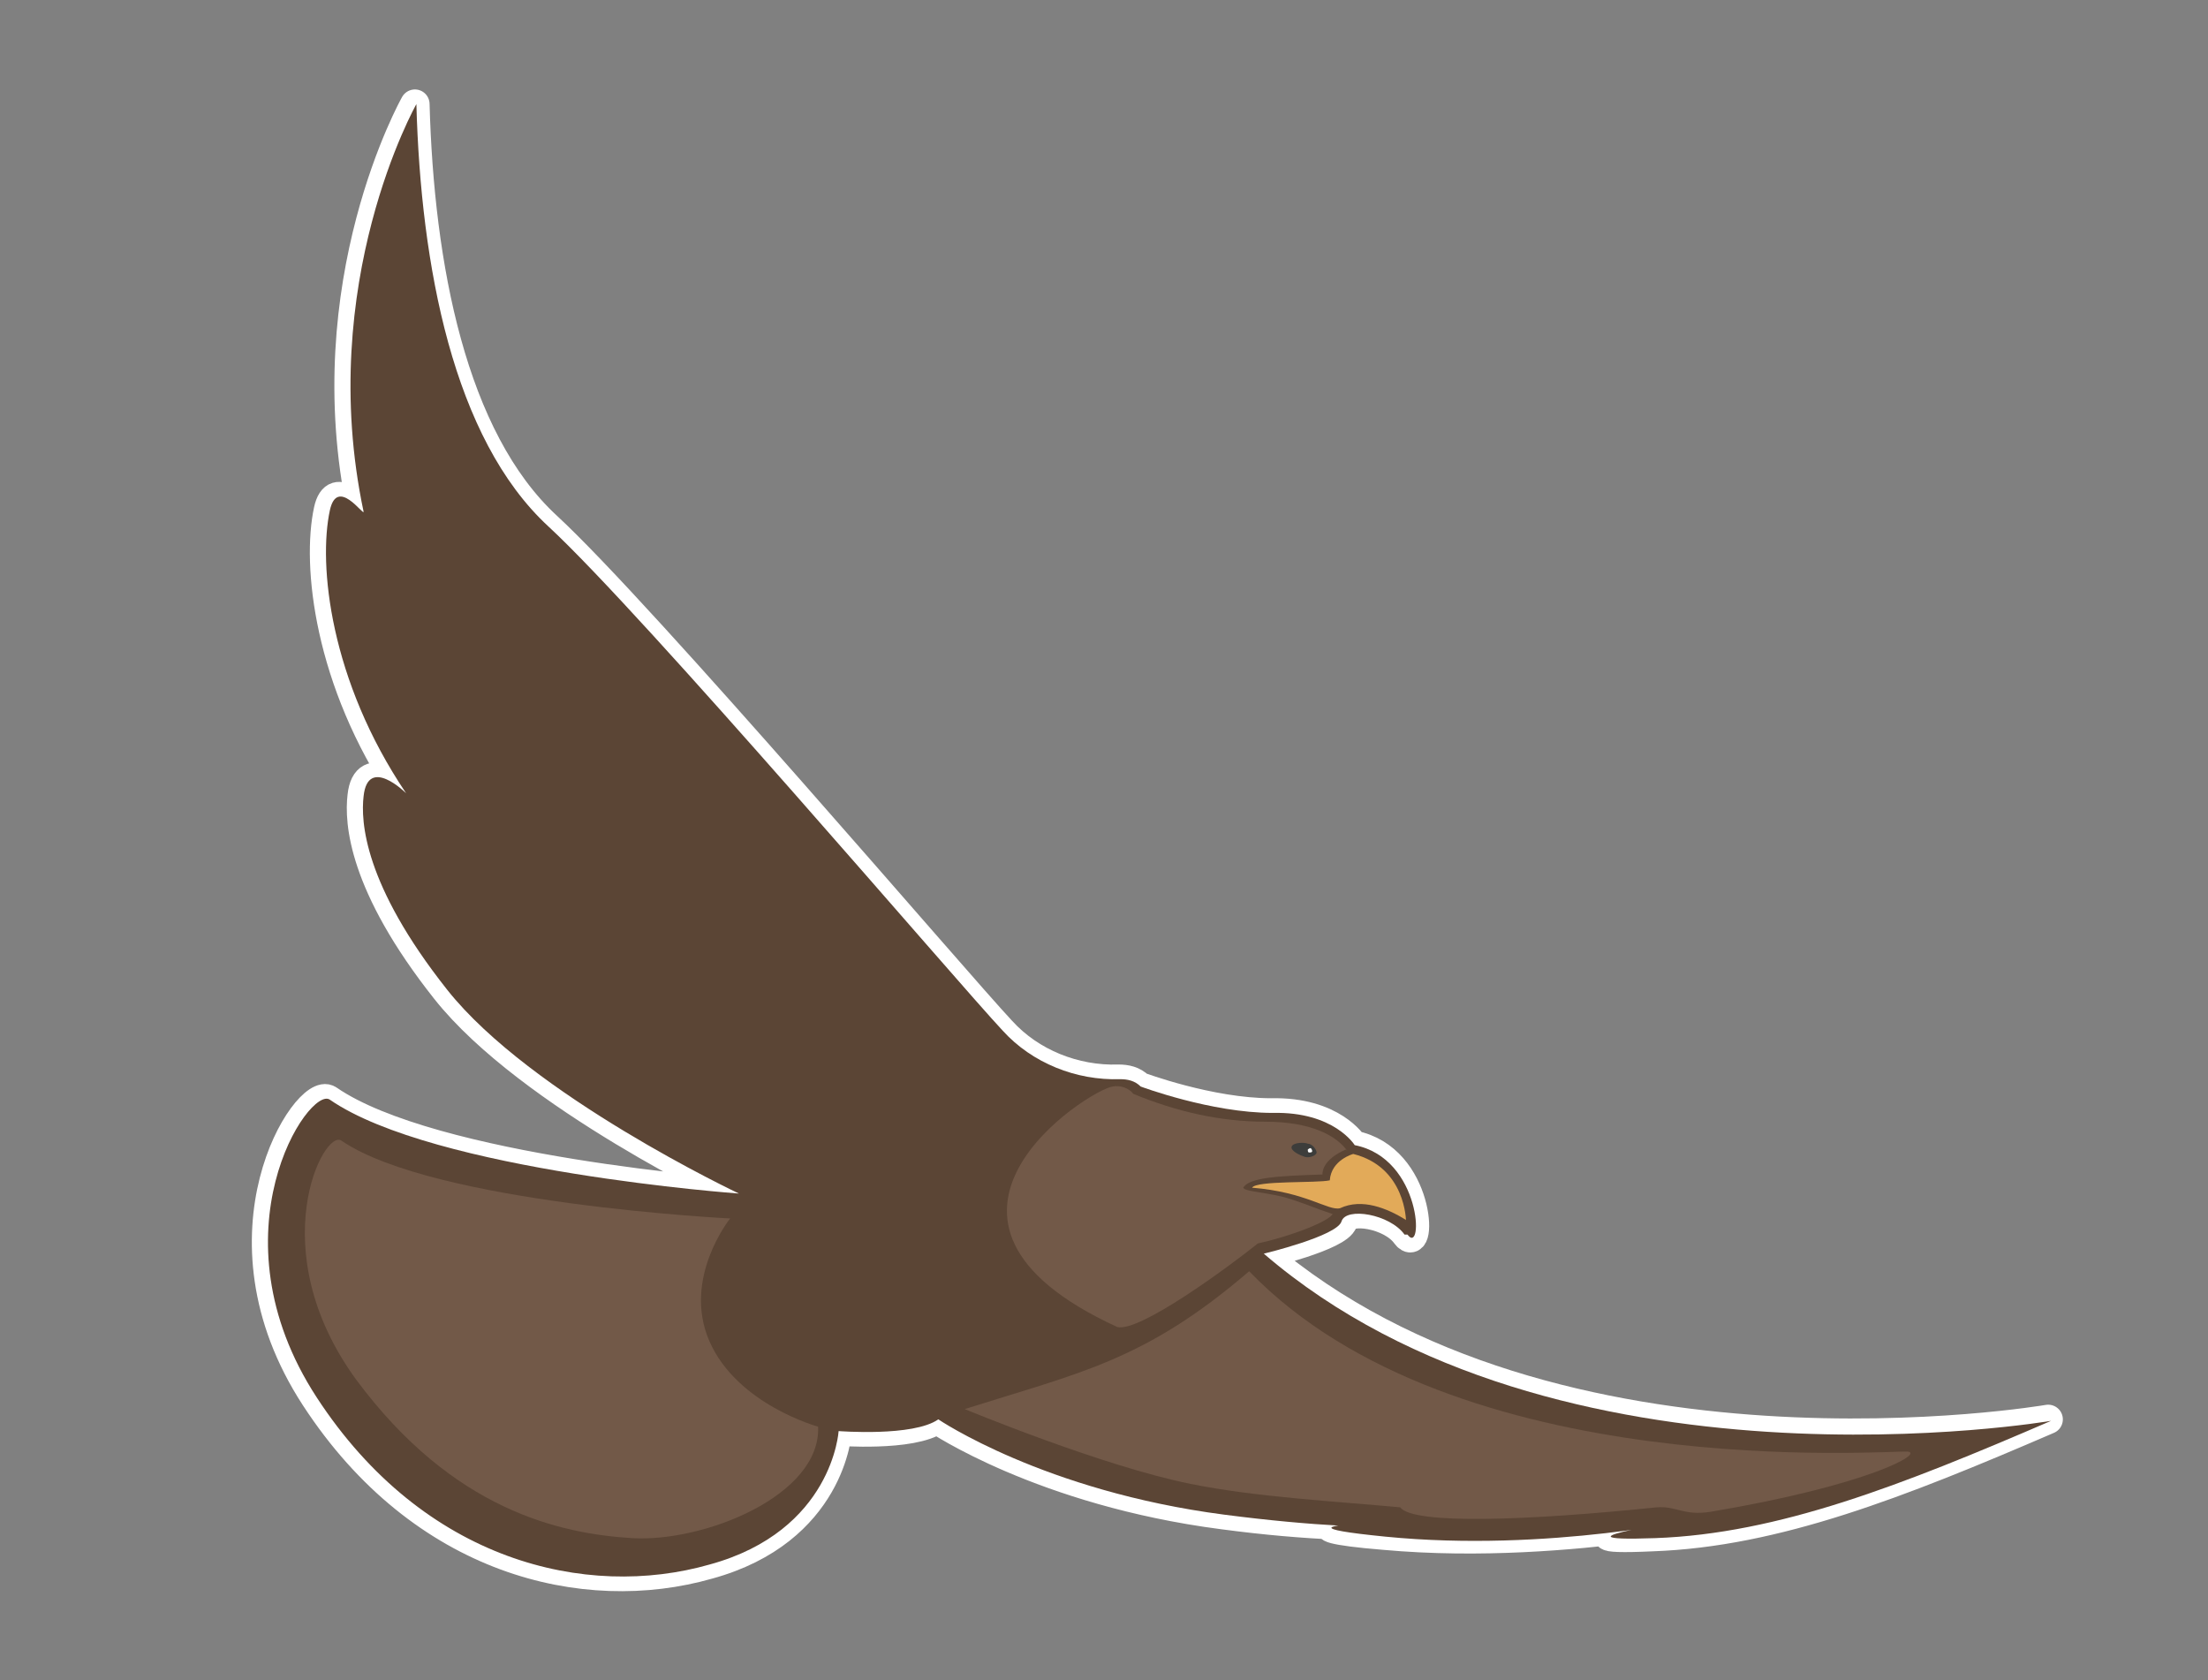 <?xml version="1.0" encoding="UTF-8"?>
<svg id="Livello_1" data-name="Livello 1" xmlns="http://www.w3.org/2000/svg" version="1.1" viewBox="0 0 150.6 114.6">
  <rect x="0" y="0" width="150.6" height="114.6" fill="#808080" stroke="none"/>
  <defs>
    <style>
      .cls-1 {
        fill: #e2aa59;
      }

      .cls-1, .cls-2, .cls-3, .cls-4, .cls-5 {
        stroke-width: 0px;
      }

      .cls-2 {
        fill: #725948;
      }

      .cls-3 {
        fill: #5b4535;
      }

      .cls-4 {
        fill: #3d3d3b;
      }

      .cls-6 {
        fill: none;
        stroke: #fff;
        stroke-linecap: round;
        stroke-linejoin: round;
        stroke-width: 2px;
      }

      .cls-5 {
        fill: #fff;
      }
    </style>
  </defs>
  <path class="cls-6" d="M86.3,85.5s5-1.2,5.3-2.2c.3-1,3.3-.5,4.3.9,1.1,1.5,1-5.2-3.6-6.1,0,0-1.4-2.3-5.6-2.2-4.2,0-9-1.8-9-1.8-.4-.4-.9-.5-1.4-.5-3,.1-6-1.1-8-3.3-3.1-3.3-24.5-28.4-31-34.4-6.5-6-8.7-17.8-9-28.8,0,0-6.9,12.2-3.6,27.8,0,.3-1.8-2.4-2.3-.1-.8,3.7,0,11.6,5.2,19.3,0,0-2.6-2.6-2.9.2-.2,1.7,0,6,5.7,13.2,5.7,7.2,19.9,13.9,19.9,13.9,0,0-20.8-1.5-27.9-6.4-1.4-1-8.2,9.1-.9,20.3,7.3,11.2,18.4,13.8,26.8,11.4,8.4-2.3,8.8-9.1,8.8-9.1,0,0,5.1.4,6.8-.8,0,0,7.2,4.9,19.5,6.5,3,.4,5.5.6,7.7.7-.9.1-.4.4,3.3.7,6.6.6,12.9,0,17-.5-2,.4-3,.8,1.3.6,8.4-.3,16.8-3.6,27-8,0,0-33.7,5.8-53.7-11.4Z"/>
  <g id="Eagle">
    <path id="Tracciato_19-2" data-name="Tracciato 19-2" class="cls-3" d="M96,84.2c1.1,1.5,1-5.2-3.6-6.1,0,0-1.4-2.3-5.6-2.2-4.2,0-9-1.8-9-1.8-.4-.4-.9-.5-1.4-.5-3,.1-6-1.1-8-3.3-3.1-3.3-24.5-28.4-31-34.4-6.5-6-8.7-17.8-9-28.8,0,0-6.9,12.2-3.6,27.8,0,.3-1.8-2.4-2.3-.1-.8,3.7,0,11.6,5.2,19.3,0,0-2.6-2.6-2.9.2-.2,1.7,0,6,5.7,13.2,5.7,7.2,19.9,13.9,19.9,13.9,0,0-20.8-1.5-27.9-6.4-1.4-1-8.2,9.1-.9,20.3,7.3,11.2,18.4,13.8,26.8,11.4,8.4-2.3,8.8-9.1,8.8-9.1,0,0,5.1.4,6.8-.8,0,0,7.2,4.9,19.5,6.5,12.3,1.6,17.4.5,17.4.5,0,0-17.5-.1-6.4,1s21.7-1.3,21.7-1.3c0,0-11.7,1.7-3.3,1.4,8.4-.3,16.8-3.6,27-8,0,0-33.7,5.8-53.7-11.4,0,0,5-1.2,5.3-2.2s3.3-.5,4.3.9Z"/>
    <path id="Tracciato_25" data-name="Tracciato 25" class="cls-2" d="M85.2,86.7c-7.1,6.1-11.5,6.9-19.4,9.4,0,0,9.4,3.9,15.4,5.1,4.4.9,10,1.2,14.3,1.6.9,1.2,8.8.9,17.5,0,1.4-.1,1.8.6,3.7.3,10.7-1.8,14.6-4,13.4-4.1s-30.8,2.3-44.9-12.3Z"/>
    <path id="Tracciato_24" data-name="Tracciato 24" class="cls-2" d="M49.8,83.1s-20.2-1-26.5-5.3c-1.2-.9-5.5,7.4,1,16.3,6.6,8.9,13.9,10.5,18.8,10.8,4.9.3,12.9-2.9,12.7-7.6,0,0-5.5-1.5-7.4-5.8-1.9-4.3,1.4-8.4,1.4-8.4Z"/>
    <path id="Tracciato_20" data-name="Tracciato 20" class="cls-1" d="M95.9,83.3s0-3.7-3.6-4.6c0,0-1.5.4-1.6,1.8-.9.2-5,0-5.3.5,3.7.3,5.2,1.6,6,1.4,1.5-.7,3.2,0,4.5.8Z"/>
    <path id="Tracciato_21" data-name="Tracciato 21" class="cls-2" d="M91.9,78.5c-.7-1-2.4-2-5.6-2-3.1,0-6.1-.7-9-1.9-.3-.4-.9-.6-1.4-.5-1.6.2-15.6,9.1.3,16.4,1.5.4,7.6-4.1,9.6-5.7,1.9-.4,4.7-1.4,5.1-2-1.5-.5-1.3-.5-2.8-1s-3.2-.5-3.3-.8c.4-.7,2.4-.8,5.4-.9,0-1.1,1.6-1.7,1.6-1.7Z"/>
    <path id="Tracciato_22" data-name="Tracciato 22" class="cls-4" d="M89.2,78c.3,0,.6.4.6.6s-.5.4-.8.3-1-.4-.9-.7.9-.3,1.1-.2Z"/>
    <path id="Tracciato_23" data-name="Tracciato 23" class="cls-5" d="M89.4,78.3c0,0,.1.1.1.2s-.1.1-.2.1-.1-.1-.1-.2h0c0,0,.1-.1.2-.1Z"/>
  </g>
</svg>